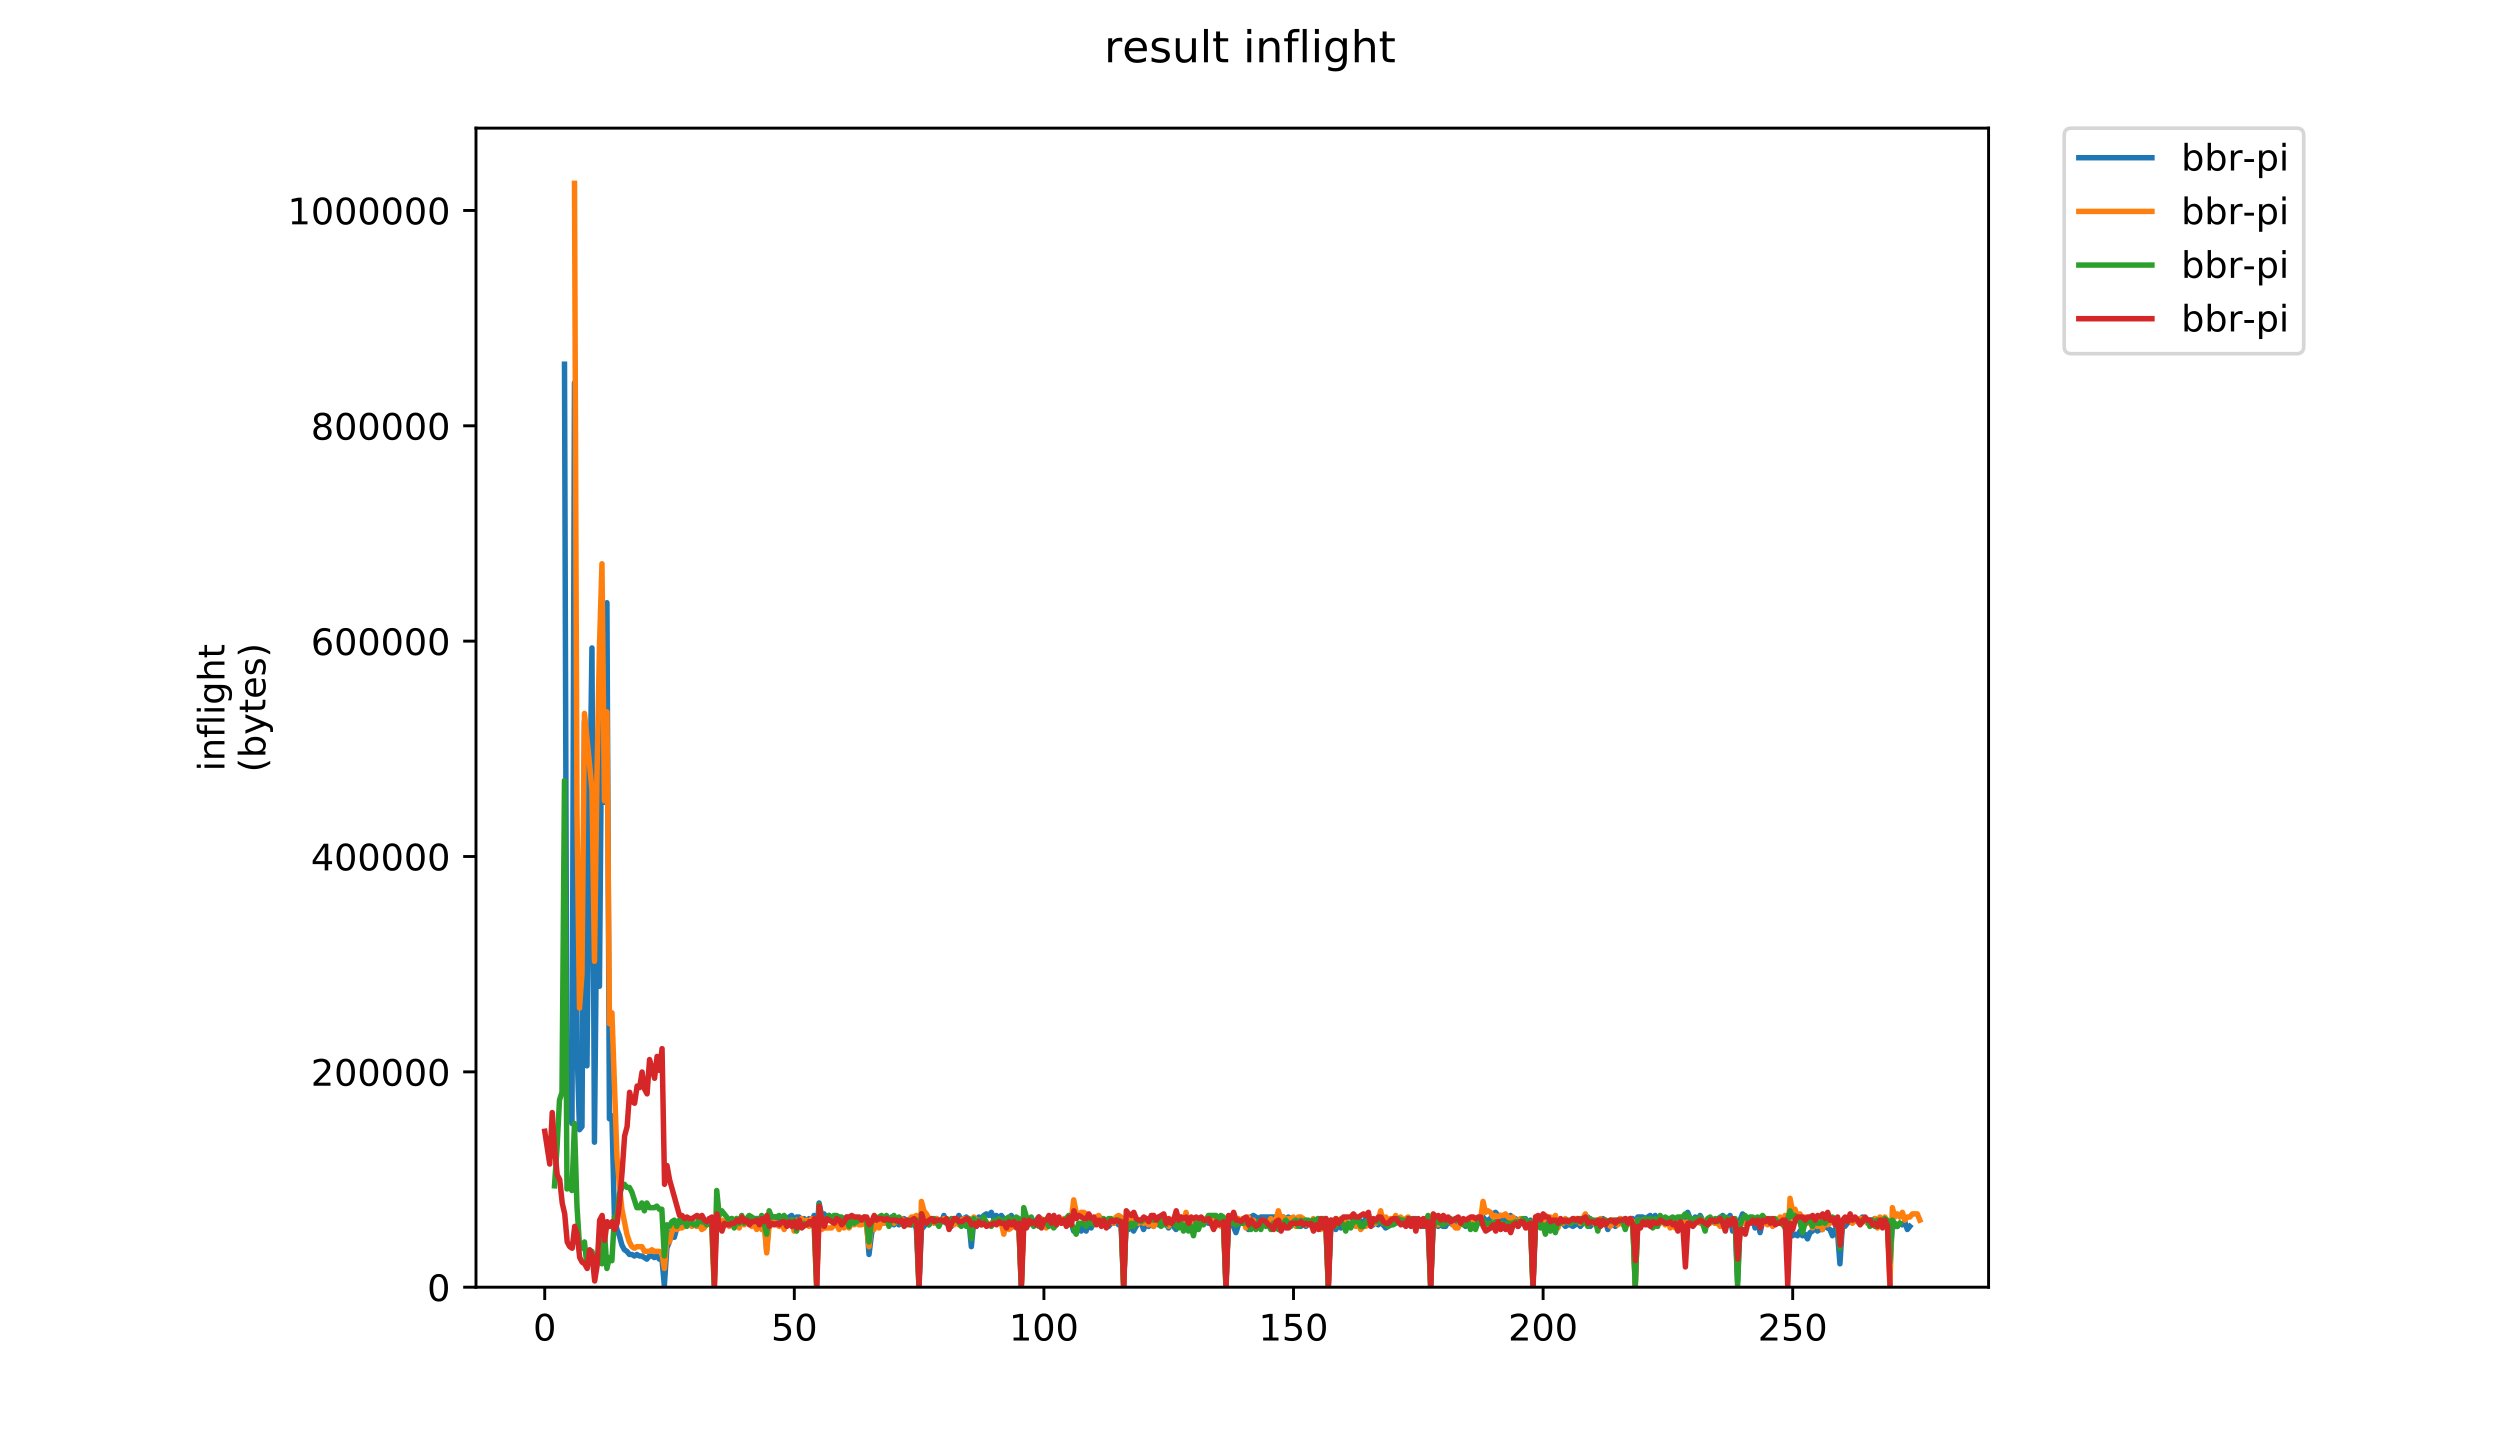 <?xml version="1.0" encoding="utf-8" standalone="no"?>
<!DOCTYPE svg PUBLIC "-//W3C//DTD SVG 1.1//EN"
  "http://www.w3.org/Graphics/SVG/1.1/DTD/svg11.dtd">
<!-- Created with matplotlib (https://matplotlib.org/) -->
<svg height="396pt" version="1.1" viewBox="0 0 684 396" width="684pt" xmlns="http://www.w3.org/2000/svg" xmlns:xlink="http://www.w3.org/1999/xlink">
 <defs>
  <style type="text/css">
*{stroke-linecap:butt;stroke-linejoin:round;}
  </style>
 </defs>
 <g id="figure_1">
  <g id="patch_1">
   <path d="M 0 396 
L 684 396 
L 684 0 
L 0 0 
z
" style="fill:#ffffff;"/>
  </g>
  <g id="axes_1">
   <g id="patch_2">
    <path d="M 130.23 352.174 
L 544.074 352.174 
L 544.074 35.062 
L 130.23 35.062 
z
" style="fill:#ffffff;"/>
   </g>
   <g id="matplotlib.axis_1">
    <g id="xtick_1">
     <g id="line2d_1">
      <defs>
       <path d="M 0 0 
L 0 3.5 
" id="m0dd3783c72" style="stroke:#000000;stroke-width:0.8;"/>
      </defs>
      <g>
       <use style="stroke:#000000;stroke-width:0.8;" x="149.036" xlink:href="#m0dd3783c72" y="352.174"/>
      </g>
     </g>
     <g id="text_1">
      <!-- 0 -->
      <defs>
       <path d="M 31.781 66.406 
Q 24.172 66.406 20.328 58.906 
Q 16.5 51.422 16.5 36.375 
Q 16.5 21.391 20.328 13.891 
Q 24.172 6.391 31.781 6.391 
Q 39.453 6.391 43.281 13.891 
Q 47.125 21.391 47.125 36.375 
Q 47.125 51.422 43.281 58.906 
Q 39.453 66.406 31.781 66.406 
z
M 31.781 74.219 
Q 44.047 74.219 50.516 64.516 
Q 56.984 54.828 56.984 36.375 
Q 56.984 17.969 50.516 8.266 
Q 44.047 -1.422 31.781 -1.422 
Q 19.531 -1.422 13.062 8.266 
Q 6.594 17.969 6.594 36.375 
Q 6.594 54.828 13.062 64.516 
Q 19.531 74.219 31.781 74.219 
z
" id="DejaVuSans-48"/>
      </defs>
      <g transform="translate(145.855 366.773)scale(0.1 -0.1)">
       <use xlink:href="#DejaVuSans-48"/>
      </g>
     </g>
    </g>
    <g id="xtick_2">
     <g id="line2d_2">
      <g>
       <use style="stroke:#000000;stroke-width:0.8;" x="217.325" xlink:href="#m0dd3783c72" y="352.174"/>
      </g>
     </g>
     <g id="text_2">
      <!-- 50 -->
      <defs>
       <path d="M 10.797 72.906 
L 49.516 72.906 
L 49.516 64.594 
L 19.828 64.594 
L 19.828 46.734 
Q 21.969 47.469 24.109 47.828 
Q 26.266 48.188 28.422 48.188 
Q 40.625 48.188 47.75 41.5 
Q 54.891 34.812 54.891 23.391 
Q 54.891 11.625 47.562 5.094 
Q 40.234 -1.422 26.906 -1.422 
Q 22.312 -1.422 17.547 -0.641 
Q 12.797 0.141 7.719 1.703 
L 7.719 11.625 
Q 12.109 9.234 16.797 8.062 
Q 21.484 6.891 26.703 6.891 
Q 35.156 6.891 40.078 11.328 
Q 45.016 15.766 45.016 23.391 
Q 45.016 31 40.078 35.438 
Q 35.156 39.891 26.703 39.891 
Q 22.75 39.891 18.812 39.016 
Q 14.891 38.141 10.797 36.281 
z
" id="DejaVuSans-53"/>
      </defs>
      <g transform="translate(210.963 366.773)scale(0.1 -0.1)">
       <use xlink:href="#DejaVuSans-53"/>
       <use x="63.623" xlink:href="#DejaVuSans-48"/>
      </g>
     </g>
    </g>
    <g id="xtick_3">
     <g id="line2d_3">
      <g>
       <use style="stroke:#000000;stroke-width:0.8;" x="285.615" xlink:href="#m0dd3783c72" y="352.174"/>
      </g>
     </g>
     <g id="text_3">
      <!-- 100 -->
      <defs>
       <path d="M 12.406 8.297 
L 28.516 8.297 
L 28.516 63.922 
L 10.984 60.406 
L 10.984 69.391 
L 28.422 72.906 
L 38.281 72.906 
L 38.281 8.297 
L 54.391 8.297 
L 54.391 0 
L 12.406 0 
z
" id="DejaVuSans-49"/>
      </defs>
      <g transform="translate(276.071 366.773)scale(0.1 -0.1)">
       <use xlink:href="#DejaVuSans-49"/>
       <use x="63.623" xlink:href="#DejaVuSans-48"/>
       <use x="127.246" xlink:href="#DejaVuSans-48"/>
      </g>
     </g>
    </g>
    <g id="xtick_4">
     <g id="line2d_4">
      <g>
       <use style="stroke:#000000;stroke-width:0.8;" x="353.904" xlink:href="#m0dd3783c72" y="352.174"/>
      </g>
     </g>
     <g id="text_4">
      <!-- 150 -->
      <g transform="translate(344.36 366.773)scale(0.1 -0.1)">
       <use xlink:href="#DejaVuSans-49"/>
       <use x="63.623" xlink:href="#DejaVuSans-53"/>
       <use x="127.246" xlink:href="#DejaVuSans-48"/>
      </g>
     </g>
    </g>
    <g id="xtick_5">
     <g id="line2d_5">
      <g>
       <use style="stroke:#000000;stroke-width:0.8;" x="422.194" xlink:href="#m0dd3783c72" y="352.174"/>
      </g>
     </g>
     <g id="text_5">
      <!-- 200 -->
      <defs>
       <path d="M 19.188 8.297 
L 53.609 8.297 
L 53.609 0 
L 7.328 0 
L 7.328 8.297 
Q 12.938 14.109 22.625 23.891 
Q 32.328 33.688 34.812 36.531 
Q 39.547 41.844 41.422 45.531 
Q 43.312 49.219 43.312 52.781 
Q 43.312 58.594 39.234 62.25 
Q 35.156 65.922 28.609 65.922 
Q 23.969 65.922 18.812 64.312 
Q 13.672 62.703 7.812 59.422 
L 7.812 69.391 
Q 13.766 71.781 18.938 73 
Q 24.125 74.219 28.422 74.219 
Q 39.75 74.219 46.484 68.547 
Q 53.219 62.891 53.219 53.422 
Q 53.219 48.922 51.531 44.891 
Q 49.859 40.875 45.406 35.406 
Q 44.188 33.984 37.641 27.219 
Q 31.109 20.453 19.188 8.297 
z
" id="DejaVuSans-50"/>
      </defs>
      <g transform="translate(412.65 366.773)scale(0.1 -0.1)">
       <use xlink:href="#DejaVuSans-50"/>
       <use x="63.623" xlink:href="#DejaVuSans-48"/>
       <use x="127.246" xlink:href="#DejaVuSans-48"/>
      </g>
     </g>
    </g>
    <g id="xtick_6">
     <g id="line2d_6">
      <g>
       <use style="stroke:#000000;stroke-width:0.8;" x="490.483" xlink:href="#m0dd3783c72" y="352.174"/>
      </g>
     </g>
     <g id="text_6">
      <!-- 250 -->
      <g transform="translate(480.939 366.773)scale(0.1 -0.1)">
       <use xlink:href="#DejaVuSans-50"/>
       <use x="63.623" xlink:href="#DejaVuSans-53"/>
       <use x="127.246" xlink:href="#DejaVuSans-48"/>
      </g>
     </g>
    </g>
   </g>
   <g id="matplotlib.axis_2">
    <g id="ytick_1">
     <g id="line2d_7">
      <defs>
       <path d="M 0 0 
L -3.5 0 
" id="m05812f37eb" style="stroke:#000000;stroke-width:0.8;"/>
      </defs>
      <g>
       <use style="stroke:#000000;stroke-width:0.8;" x="130.23" xlink:href="#m05812f37eb" y="352.174"/>
      </g>
     </g>
     <g id="text_7">
      <!-- 0 -->
      <g transform="translate(116.868 355.973)scale(0.1 -0.1)">
       <use xlink:href="#DejaVuSans-48"/>
      </g>
     </g>
    </g>
    <g id="ytick_2">
     <g id="line2d_8">
      <g>
       <use style="stroke:#000000;stroke-width:0.8;" x="130.23" xlink:href="#m05812f37eb" y="293.256"/>
      </g>
     </g>
     <g id="text_8">
      <!-- 200000 -->
      <g transform="translate(85.055 297.055)scale(0.1 -0.1)">
       <use xlink:href="#DejaVuSans-50"/>
       <use x="63.623" xlink:href="#DejaVuSans-48"/>
       <use x="127.246" xlink:href="#DejaVuSans-48"/>
       <use x="190.869" xlink:href="#DejaVuSans-48"/>
       <use x="254.492" xlink:href="#DejaVuSans-48"/>
       <use x="318.115" xlink:href="#DejaVuSans-48"/>
      </g>
     </g>
    </g>
    <g id="ytick_3">
     <g id="line2d_9">
      <g>
       <use style="stroke:#000000;stroke-width:0.8;" x="130.23" xlink:href="#m05812f37eb" y="234.337"/>
      </g>
     </g>
     <g id="text_9">
      <!-- 400000 -->
      <defs>
       <path d="M 37.797 64.312 
L 12.891 25.391 
L 37.797 25.391 
z
M 35.203 72.906 
L 47.609 72.906 
L 47.609 25.391 
L 58.016 25.391 
L 58.016 17.188 
L 47.609 17.188 
L 47.609 0 
L 37.797 0 
L 37.797 17.188 
L 4.891 17.188 
L 4.891 26.703 
z
" id="DejaVuSans-52"/>
      </defs>
      <g transform="translate(85.055 238.137)scale(0.1 -0.1)">
       <use xlink:href="#DejaVuSans-52"/>
       <use x="63.623" xlink:href="#DejaVuSans-48"/>
       <use x="127.246" xlink:href="#DejaVuSans-48"/>
       <use x="190.869" xlink:href="#DejaVuSans-48"/>
       <use x="254.492" xlink:href="#DejaVuSans-48"/>
       <use x="318.115" xlink:href="#DejaVuSans-48"/>
      </g>
     </g>
    </g>
    <g id="ytick_4">
     <g id="line2d_10">
      <g>
       <use style="stroke:#000000;stroke-width:0.8;" x="130.23" xlink:href="#m05812f37eb" y="175.419"/>
      </g>
     </g>
     <g id="text_10">
      <!-- 600000 -->
      <defs>
       <path d="M 33.016 40.375 
Q 26.375 40.375 22.484 35.828 
Q 18.609 31.297 18.609 23.391 
Q 18.609 15.531 22.484 10.953 
Q 26.375 6.391 33.016 6.391 
Q 39.656 6.391 43.531 10.953 
Q 47.406 15.531 47.406 23.391 
Q 47.406 31.297 43.531 35.828 
Q 39.656 40.375 33.016 40.375 
z
M 52.594 71.297 
L 52.594 62.312 
Q 48.875 64.062 45.094 64.984 
Q 41.312 65.922 37.594 65.922 
Q 27.828 65.922 22.672 59.328 
Q 17.531 52.734 16.797 39.406 
Q 19.672 43.656 24.016 45.922 
Q 28.375 48.188 33.594 48.188 
Q 44.578 48.188 50.953 41.516 
Q 57.328 34.859 57.328 23.391 
Q 57.328 12.156 50.688 5.359 
Q 44.047 -1.422 33.016 -1.422 
Q 20.359 -1.422 13.672 8.266 
Q 6.984 17.969 6.984 36.375 
Q 6.984 53.656 15.188 63.938 
Q 23.391 74.219 37.203 74.219 
Q 40.922 74.219 44.703 73.484 
Q 48.484 72.75 52.594 71.297 
z
" id="DejaVuSans-54"/>
      </defs>
      <g transform="translate(85.055 179.218)scale(0.1 -0.1)">
       <use xlink:href="#DejaVuSans-54"/>
       <use x="63.623" xlink:href="#DejaVuSans-48"/>
       <use x="127.246" xlink:href="#DejaVuSans-48"/>
       <use x="190.869" xlink:href="#DejaVuSans-48"/>
       <use x="254.492" xlink:href="#DejaVuSans-48"/>
       <use x="318.115" xlink:href="#DejaVuSans-48"/>
      </g>
     </g>
    </g>
    <g id="ytick_5">
     <g id="line2d_11">
      <g>
       <use style="stroke:#000000;stroke-width:0.8;" x="130.23" xlink:href="#m05812f37eb" y="116.5"/>
      </g>
     </g>
     <g id="text_11">
      <!-- 800000 -->
      <defs>
       <path d="M 31.781 34.625 
Q 24.75 34.625 20.719 30.859 
Q 16.703 27.094 16.703 20.516 
Q 16.703 13.922 20.719 10.156 
Q 24.75 6.391 31.781 6.391 
Q 38.812 6.391 42.859 10.172 
Q 46.922 13.969 46.922 20.516 
Q 46.922 27.094 42.891 30.859 
Q 38.875 34.625 31.781 34.625 
z
M 21.922 38.812 
Q 15.578 40.375 12.031 44.719 
Q 8.5 49.078 8.5 55.328 
Q 8.5 64.062 14.719 69.141 
Q 20.953 74.219 31.781 74.219 
Q 42.672 74.219 48.875 69.141 
Q 55.078 64.062 55.078 55.328 
Q 55.078 49.078 51.531 44.719 
Q 48 40.375 41.703 38.812 
Q 48.828 37.156 52.797 32.312 
Q 56.781 27.484 56.781 20.516 
Q 56.781 9.906 50.312 4.234 
Q 43.844 -1.422 31.781 -1.422 
Q 19.734 -1.422 13.25 4.234 
Q 6.781 9.906 6.781 20.516 
Q 6.781 27.484 10.781 32.312 
Q 14.797 37.156 21.922 38.812 
z
M 18.312 54.391 
Q 18.312 48.734 21.844 45.562 
Q 25.391 42.391 31.781 42.391 
Q 38.141 42.391 41.719 45.562 
Q 45.312 48.734 45.312 54.391 
Q 45.312 60.062 41.719 63.234 
Q 38.141 66.406 31.781 66.406 
Q 25.391 66.406 21.844 63.234 
Q 18.312 60.062 18.312 54.391 
z
" id="DejaVuSans-56"/>
      </defs>
      <g transform="translate(85.055 120.3)scale(0.1 -0.1)">
       <use xlink:href="#DejaVuSans-56"/>
       <use x="63.623" xlink:href="#DejaVuSans-48"/>
       <use x="127.246" xlink:href="#DejaVuSans-48"/>
       <use x="190.869" xlink:href="#DejaVuSans-48"/>
       <use x="254.492" xlink:href="#DejaVuSans-48"/>
       <use x="318.115" xlink:href="#DejaVuSans-48"/>
      </g>
     </g>
    </g>
    <g id="ytick_6">
     <g id="line2d_12">
      <g>
       <use style="stroke:#000000;stroke-width:0.8;" x="130.23" xlink:href="#m05812f37eb" y="57.582"/>
      </g>
     </g>
     <g id="text_12">
      <!-- 1000000 -->
      <g transform="translate(78.693 61.381)scale(0.1 -0.1)">
       <use xlink:href="#DejaVuSans-49"/>
       <use x="63.623" xlink:href="#DejaVuSans-48"/>
       <use x="127.246" xlink:href="#DejaVuSans-48"/>
       <use x="190.869" xlink:href="#DejaVuSans-48"/>
       <use x="254.492" xlink:href="#DejaVuSans-48"/>
       <use x="318.115" xlink:href="#DejaVuSans-48"/>
       <use x="381.738" xlink:href="#DejaVuSans-48"/>
      </g>
     </g>
    </g>
    <g id="text_13">
     <!-- inflight -->
     <defs>
      <path d="M 9.422 54.688 
L 18.406 54.688 
L 18.406 0 
L 9.422 0 
z
M 9.422 75.984 
L 18.406 75.984 
L 18.406 64.594 
L 9.422 64.594 
z
" id="DejaVuSans-105"/>
      <path d="M 54.891 33.016 
L 54.891 0 
L 45.906 0 
L 45.906 32.719 
Q 45.906 40.484 42.875 44.328 
Q 39.844 48.188 33.797 48.188 
Q 26.516 48.188 22.312 43.547 
Q 18.109 38.922 18.109 30.906 
L 18.109 0 
L 9.078 0 
L 9.078 54.688 
L 18.109 54.688 
L 18.109 46.188 
Q 21.344 51.125 25.703 53.562 
Q 30.078 56 35.797 56 
Q 45.219 56 50.047 50.172 
Q 54.891 44.344 54.891 33.016 
z
" id="DejaVuSans-110"/>
      <path d="M 37.109 75.984 
L 37.109 68.5 
L 28.516 68.5 
Q 23.688 68.5 21.797 66.547 
Q 19.922 64.594 19.922 59.516 
L 19.922 54.688 
L 34.719 54.688 
L 34.719 47.703 
L 19.922 47.703 
L 19.922 0 
L 10.891 0 
L 10.891 47.703 
L 2.297 47.703 
L 2.297 54.688 
L 10.891 54.688 
L 10.891 58.5 
Q 10.891 67.625 15.141 71.797 
Q 19.391 75.984 28.609 75.984 
z
" id="DejaVuSans-102"/>
      <path d="M 9.422 75.984 
L 18.406 75.984 
L 18.406 0 
L 9.422 0 
z
" id="DejaVuSans-108"/>
      <path d="M 45.406 27.984 
Q 45.406 37.75 41.375 43.109 
Q 37.359 48.484 30.078 48.484 
Q 22.859 48.484 18.828 43.109 
Q 14.797 37.75 14.797 27.984 
Q 14.797 18.266 18.828 12.891 
Q 22.859 7.516 30.078 7.516 
Q 37.359 7.516 41.375 12.891 
Q 45.406 18.266 45.406 27.984 
z
M 54.391 6.781 
Q 54.391 -7.172 48.188 -13.984 
Q 42 -20.797 29.203 -20.797 
Q 24.469 -20.797 20.266 -20.094 
Q 16.062 -19.391 12.109 -17.922 
L 12.109 -9.188 
Q 16.062 -11.328 19.922 -12.344 
Q 23.781 -13.375 27.781 -13.375 
Q 36.625 -13.375 41.016 -8.766 
Q 45.406 -4.156 45.406 5.172 
L 45.406 9.625 
Q 42.625 4.781 38.281 2.391 
Q 33.938 0 27.875 0 
Q 17.828 0 11.672 7.656 
Q 5.516 15.328 5.516 27.984 
Q 5.516 40.672 11.672 48.328 
Q 17.828 56 27.875 56 
Q 33.938 56 38.281 53.609 
Q 42.625 51.219 45.406 46.391 
L 45.406 54.688 
L 54.391 54.688 
z
" id="DejaVuSans-103"/>
      <path d="M 54.891 33.016 
L 54.891 0 
L 45.906 0 
L 45.906 32.719 
Q 45.906 40.484 42.875 44.328 
Q 39.844 48.188 33.797 48.188 
Q 26.516 48.188 22.312 43.547 
Q 18.109 38.922 18.109 30.906 
L 18.109 0 
L 9.078 0 
L 9.078 75.984 
L 18.109 75.984 
L 18.109 46.188 
Q 21.344 51.125 25.703 53.562 
Q 30.078 56 35.797 56 
Q 45.219 56 50.047 50.172 
Q 54.891 44.344 54.891 33.016 
z
" id="DejaVuSans-104"/>
      <path d="M 18.312 70.219 
L 18.312 54.688 
L 36.812 54.688 
L 36.812 47.703 
L 18.312 47.703 
L 18.312 18.016 
Q 18.312 11.328 20.141 9.422 
Q 21.969 7.516 27.594 7.516 
L 36.812 7.516 
L 36.812 0 
L 27.594 0 
Q 17.188 0 13.234 3.875 
Q 9.281 7.766 9.281 18.016 
L 9.281 47.703 
L 2.688 47.703 
L 2.688 54.688 
L 9.281 54.688 
L 9.281 70.219 
z
" id="DejaVuSans-116"/>
     </defs>
     <g transform="translate(61.415 211.018)rotate(-90)scale(0.1 -0.1)">
      <use xlink:href="#DejaVuSans-105"/>
      <use x="27.783" xlink:href="#DejaVuSans-110"/>
      <use x="91.162" xlink:href="#DejaVuSans-102"/>
      <use x="126.367" xlink:href="#DejaVuSans-108"/>
      <use x="154.15" xlink:href="#DejaVuSans-105"/>
      <use x="181.934" xlink:href="#DejaVuSans-103"/>
      <use x="245.41" xlink:href="#DejaVuSans-104"/>
      <use x="308.789" xlink:href="#DejaVuSans-116"/>
     </g>
     <!-- (bytes) -->
     <defs>
      <path d="M 31 75.875 
Q 24.469 64.656 21.281 53.656 
Q 18.109 42.672 18.109 31.391 
Q 18.109 20.125 21.312 9.062 
Q 24.516 -2 31 -13.188 
L 23.188 -13.188 
Q 15.875 -1.703 12.234 9.375 
Q 8.594 20.453 8.594 31.391 
Q 8.594 42.281 12.203 53.312 
Q 15.828 64.359 23.188 75.875 
z
" id="DejaVuSans-40"/>
      <path d="M 48.688 27.297 
Q 48.688 37.203 44.609 42.844 
Q 40.531 48.484 33.406 48.484 
Q 26.266 48.484 22.188 42.844 
Q 18.109 37.203 18.109 27.297 
Q 18.109 17.391 22.188 11.75 
Q 26.266 6.109 33.406 6.109 
Q 40.531 6.109 44.609 11.75 
Q 48.688 17.391 48.688 27.297 
z
M 18.109 46.391 
Q 20.953 51.266 25.266 53.625 
Q 29.594 56 35.594 56 
Q 45.562 56 51.781 48.094 
Q 58.016 40.188 58.016 27.297 
Q 58.016 14.406 51.781 6.484 
Q 45.562 -1.422 35.594 -1.422 
Q 29.594 -1.422 25.266 0.953 
Q 20.953 3.328 18.109 8.203 
L 18.109 0 
L 9.078 0 
L 9.078 75.984 
L 18.109 75.984 
z
" id="DejaVuSans-98"/>
      <path d="M 32.172 -5.078 
Q 28.375 -14.844 24.75 -17.812 
Q 21.141 -20.797 15.094 -20.797 
L 7.906 -20.797 
L 7.906 -13.281 
L 13.188 -13.281 
Q 16.891 -13.281 18.938 -11.516 
Q 21 -9.766 23.484 -3.219 
L 25.094 0.875 
L 2.984 54.688 
L 12.5 54.688 
L 29.594 11.922 
L 46.688 54.688 
L 56.203 54.688 
z
" id="DejaVuSans-121"/>
      <path d="M 56.203 29.594 
L 56.203 25.203 
L 14.891 25.203 
Q 15.484 15.922 20.484 11.062 
Q 25.484 6.203 34.422 6.203 
Q 39.594 6.203 44.453 7.469 
Q 49.312 8.734 54.109 11.281 
L 54.109 2.781 
Q 49.266 0.734 44.188 -0.344 
Q 39.109 -1.422 33.891 -1.422 
Q 20.797 -1.422 13.156 6.188 
Q 5.516 13.812 5.516 26.812 
Q 5.516 40.234 12.766 48.109 
Q 20.016 56 32.328 56 
Q 43.359 56 49.781 48.891 
Q 56.203 41.797 56.203 29.594 
z
M 47.219 32.234 
Q 47.125 39.594 43.094 43.984 
Q 39.062 48.391 32.422 48.391 
Q 24.906 48.391 20.391 44.141 
Q 15.875 39.891 15.188 32.172 
z
" id="DejaVuSans-101"/>
      <path d="M 44.281 53.078 
L 44.281 44.578 
Q 40.484 46.531 36.375 47.5 
Q 32.281 48.484 27.875 48.484 
Q 21.188 48.484 17.844 46.438 
Q 14.5 44.391 14.5 40.281 
Q 14.5 37.156 16.891 35.375 
Q 19.281 33.594 26.516 31.984 
L 29.594 31.297 
Q 39.156 29.25 43.188 25.516 
Q 47.219 21.781 47.219 15.094 
Q 47.219 7.469 41.188 3.016 
Q 35.156 -1.422 24.609 -1.422 
Q 20.219 -1.422 15.453 -0.562 
Q 10.688 0.297 5.422 2 
L 5.422 11.281 
Q 10.406 8.688 15.234 7.391 
Q 20.062 6.109 24.812 6.109 
Q 31.156 6.109 34.562 8.281 
Q 37.984 10.453 37.984 14.406 
Q 37.984 18.062 35.516 20.016 
Q 33.062 21.969 24.703 23.781 
L 21.578 24.516 
Q 13.234 26.266 9.516 29.906 
Q 5.812 33.547 5.812 39.891 
Q 5.812 47.609 11.281 51.797 
Q 16.75 56 26.812 56 
Q 31.781 56 36.172 55.266 
Q 40.578 54.547 44.281 53.078 
z
" id="DejaVuSans-115"/>
      <path d="M 8.016 75.875 
L 15.828 75.875 
Q 23.141 64.359 26.781 53.312 
Q 30.422 42.281 30.422 31.391 
Q 30.422 20.453 26.781 9.375 
Q 23.141 -1.703 15.828 -13.188 
L 8.016 -13.188 
Q 14.5 -2 17.703 9.062 
Q 20.906 20.125 20.906 31.391 
Q 20.906 42.672 17.703 53.656 
Q 14.5 64.656 8.016 75.875 
z
" id="DejaVuSans-41"/>
     </defs>
     <g transform="translate(72.613 211.295)rotate(-90)scale(0.1 -0.1)">
      <use xlink:href="#DejaVuSans-40"/>
      <use x="39.014" xlink:href="#DejaVuSans-98"/>
      <use x="102.49" xlink:href="#DejaVuSans-121"/>
      <use x="161.67" xlink:href="#DejaVuSans-116"/>
      <use x="200.879" xlink:href="#DejaVuSans-101"/>
      <use x="262.402" xlink:href="#DejaVuSans-115"/>
      <use x="314.502" xlink:href="#DejaVuSans-41"/>
     </g>
    </g>
   </g>
   <g id="line2d_13">
    <path clip-path="url(#p0d3edd8fc0)" d="M 154.446 99.645 
L 155.129 304.398 
L 155.811 305.678 
L 156.494 307.384 
L 157.177 104.764 
L 157.86 286.056 
L 158.543 309.091 
L 159.226 308.238 
L 159.909 197.329 
L 160.592 291.601 
L 161.275 227.189 
L 161.958 177.281 
L 162.64 312.503 
L 163.323 242.546 
L 164.006 269.846 
L 164.689 187.945 
L 165.372 219.511 
L 166.055 164.91 
L 166.738 306.105 
L 167.421 305.252 
L 168.104 332.979 
L 168.786 336.391 
L 169.469 338.097 
L 170.152 340.657 
L 170.835 341.937 
L 171.518 342.363 
L 172.201 343.216 
L 172.884 343.216 
L 173.567 343.643 
L 174.25 343.216 
L 174.932 343.643 
L 175.615 343.643 
L 176.981 344.496 
L 177.664 343.643 
L 178.347 343.643 
L 179.03 344.069 
L 179.713 343.643 
L 180.396 344.496 
L 181.079 344.069 
L 181.761 351.748 
L 182.444 341.51 
L 183.127 339.804 
L 183.81 336.818 
L 184.493 338.524 
L 185.176 335.965 
L 185.859 335.111 
L 186.542 335.111 
L 187.225 333.405 
L 187.907 333.405 
L 189.956 334.685 
L 190.639 335.538 
L 191.322 333.405 
L 192.005 334.258 
L 193.371 335.111 
L 194.054 333.405 
L 194.736 333.405 
L 195.419 344.496 
L 196.102 333.832 
L 196.785 334.258 
L 197.468 335.538 
L 198.151 334.685 
L 198.834 334.258 
L 199.517 334.258 
L 200.2 333.405 
L 200.882 335.538 
L 201.565 333.405 
L 202.248 335.111 
L 202.931 333.832 
L 203.614 334.685 
L 204.297 333.405 
L 204.98 334.685 
L 205.663 333.832 
L 206.346 334.685 
L 207.029 333.405 
L 207.711 333.405 
L 208.394 334.258 
L 209.077 333.405 
L 209.76 341.937 
L 210.443 332.552 
L 211.126 332.979 
L 212.492 332.979 
L 213.857 333.832 
L 215.223 333.832 
L 215.906 332.979 
L 216.589 332.552 
L 217.272 333.832 
L 217.955 332.979 
L 218.638 332.979 
L 219.321 333.832 
L 220.004 333.405 
L 220.686 334.258 
L 221.369 333.405 
L 222.052 334.258 
L 222.735 332.552 
L 223.418 338.524 
L 224.101 329.139 
L 224.784 332.552 
L 225.467 332.125 
L 226.15 333.405 
L 226.832 332.552 
L 227.515 333.405 
L 228.198 333.405 
L 228.881 333.832 
L 229.564 333.832 
L 230.247 334.258 
L 230.93 333.832 
L 231.613 332.979 
L 232.296 333.832 
L 232.979 334.258 
L 233.661 333.832 
L 234.344 333.832 
L 235.027 333.405 
L 235.71 334.258 
L 236.393 333.405 
L 237.076 333.832 
L 237.759 343.216 
L 238.442 337.671 
L 239.125 334.685 
L 239.807 333.832 
L 240.49 333.405 
L 241.173 333.832 
L 241.856 334.685 
L 242.539 333.832 
L 243.222 333.832 
L 243.905 332.979 
L 244.588 335.111 
L 245.271 334.258 
L 245.954 335.111 
L 247.319 333.405 
L 248.002 333.832 
L 248.685 333.832 
L 249.368 335.111 
L 250.051 333.832 
L 250.734 336.391 
L 251.417 351.748 
L 252.1 336.391 
L 253.465 334.685 
L 254.148 335.111 
L 254.831 334.258 
L 255.514 334.258 
L 256.197 333.405 
L 257.563 334.258 
L 258.246 332.552 
L 258.929 334.685 
L 259.611 333.832 
L 260.294 335.538 
L 260.977 333.405 
L 261.66 334.258 
L 262.343 332.552 
L 263.026 333.832 
L 264.392 332.979 
L 265.075 333.832 
L 265.757 341.083 
L 266.44 333.832 
L 267.123 334.685 
L 267.806 332.979 
L 268.489 333.405 
L 269.172 332.552 
L 269.855 332.125 
L 270.538 332.552 
L 271.221 331.699 
L 271.904 333.405 
L 272.586 332.552 
L 273.269 333.405 
L 273.952 332.552 
L 274.635 333.405 
L 275.318 333.832 
L 276.001 333.832 
L 276.684 332.552 
L 277.367 334.685 
L 278.05 333.832 
L 278.732 334.685 
L 279.415 351.748 
L 280.098 332.125 
L 280.781 333.832 
L 281.464 333.405 
L 282.147 334.258 
L 282.83 334.258 
L 283.513 333.832 
L 284.196 332.979 
L 286.244 335.538 
L 286.927 334.685 
L 287.61 333.405 
L 288.293 332.979 
L 288.976 333.832 
L 292.39 333.832 
L 293.073 334.685 
L 293.756 336.818 
L 294.439 337.244 
L 295.122 335.111 
L 295.805 336.818 
L 296.488 335.965 
L 297.171 336.818 
L 297.854 334.258 
L 298.536 335.965 
L 299.219 334.258 
L 299.902 334.685 
L 300.585 334.685 
L 301.268 334.258 
L 302.634 334.258 
L 303.317 335.538 
L 304 334.685 
L 304.682 334.685 
L 305.365 334.258 
L 306.048 335.111 
L 306.731 334.685 
L 307.414 351.748 
L 308.097 334.685 
L 308.78 336.391 
L 309.463 334.685 
L 310.146 336.818 
L 310.828 335.538 
L 311.511 334.685 
L 312.194 334.258 
L 312.877 336.391 
L 313.56 334.685 
L 314.243 335.538 
L 314.926 334.685 
L 315.609 335.538 
L 316.292 334.258 
L 316.975 335.111 
L 318.34 335.111 
L 319.023 334.685 
L 319.706 335.965 
L 320.389 334.258 
L 321.072 335.538 
L 321.755 336.391 
L 322.438 334.685 
L 323.121 335.538 
L 323.803 335.111 
L 324.486 335.538 
L 325.169 333.832 
L 325.852 334.258 
L 326.535 333.832 
L 327.218 333.832 
L 327.901 335.111 
L 328.584 333.405 
L 329.267 334.258 
L 329.95 334.258 
L 330.632 334.685 
L 331.998 333.832 
L 333.364 333.832 
L 334.047 334.258 
L 334.73 333.832 
L 335.413 351.748 
L 336.096 333.832 
L 337.461 335.538 
L 338.144 337.244 
L 338.827 335.111 
L 340.193 333.405 
L 340.876 333.405 
L 341.559 336.391 
L 342.242 332.979 
L 342.925 332.552 
L 344.29 333.405 
L 344.973 332.979 
L 349.753 332.979 
L 350.436 333.405 
L 351.119 332.979 
L 351.802 334.685 
L 352.485 332.979 
L 354.534 334.258 
L 355.217 333.832 
L 355.9 335.538 
L 356.582 334.258 
L 357.265 335.538 
L 357.948 334.258 
L 358.631 334.685 
L 360.68 333.405 
L 362.046 334.258 
L 362.728 333.405 
L 363.411 351.748 
L 364.094 335.538 
L 364.777 333.832 
L 365.46 336.391 
L 366.143 333.832 
L 366.826 335.965 
L 367.509 334.258 
L 368.192 335.538 
L 368.875 335.111 
L 369.557 335.111 
L 370.24 333.832 
L 370.923 334.258 
L 371.606 333.405 
L 372.289 334.258 
L 372.972 334.685 
L 373.655 333.405 
L 374.338 335.111 
L 375.021 334.258 
L 375.703 335.111 
L 376.386 334.258 
L 377.069 335.111 
L 377.752 334.258 
L 379.118 335.965 
L 381.167 334.685 
L 381.85 334.685 
L 382.532 334.258 
L 383.215 334.258 
L 384.581 335.111 
L 385.264 334.258 
L 386.63 334.258 
L 387.313 333.405 
L 387.996 334.685 
L 388.678 333.832 
L 389.361 335.538 
L 390.044 334.258 
L 390.727 335.538 
L 391.41 351.748 
L 392.093 335.111 
L 392.776 334.685 
L 393.459 335.538 
L 394.142 335.111 
L 394.825 335.538 
L 395.507 335.538 
L 396.19 334.258 
L 397.556 335.111 
L 398.239 334.685 
L 398.922 333.832 
L 399.605 334.258 
L 400.288 334.258 
L 400.971 335.538 
L 401.653 334.685 
L 402.336 335.538 
L 403.019 333.405 
L 403.702 333.405 
L 404.385 333.832 
L 405.068 334.685 
L 405.751 332.979 
L 406.434 333.832 
L 407.117 333.832 
L 407.8 333.405 
L 408.482 332.125 
L 409.165 331.699 
L 409.848 332.552 
L 410.531 332.552 
L 411.214 334.258 
L 411.897 332.979 
L 412.58 334.685 
L 413.263 332.552 
L 413.946 334.685 
L 414.628 333.405 
L 415.311 335.538 
L 415.994 334.685 
L 416.677 334.258 
L 417.36 333.405 
L 418.043 335.111 
L 418.726 333.832 
L 419.409 351.748 
L 420.092 333.832 
L 420.775 333.405 
L 421.457 335.538 
L 422.14 334.258 
L 422.823 335.965 
L 423.506 333.405 
L 424.189 335.111 
L 424.872 333.832 
L 425.555 335.111 
L 426.238 335.111 
L 426.921 334.685 
L 427.603 334.685 
L 428.286 335.538 
L 428.969 335.111 
L 429.652 335.111 
L 430.335 335.538 
L 431.701 334.685 
L 432.384 335.538 
L 433.067 334.685 
L 433.75 332.979 
L 434.432 332.979 
L 435.115 335.538 
L 435.798 333.832 
L 436.481 335.111 
L 437.164 333.832 
L 437.847 334.685 
L 438.53 333.405 
L 439.213 333.832 
L 439.896 336.391 
L 440.578 334.258 
L 441.261 334.258 
L 441.944 335.538 
L 442.627 334.258 
L 443.31 333.405 
L 443.993 333.832 
L 444.676 333.405 
L 445.359 333.832 
L 446.042 333.405 
L 446.724 333.405 
L 447.407 351.748 
L 448.09 332.979 
L 449.456 332.979 
L 450.139 333.405 
L 451.505 332.552 
L 452.188 334.258 
L 452.871 332.552 
L 453.553 334.258 
L 454.236 333.832 
L 454.919 334.258 
L 455.602 333.405 
L 456.285 334.685 
L 456.968 333.405 
L 457.651 333.405 
L 458.334 333.832 
L 459.017 334.685 
L 459.699 333.405 
L 460.382 334.258 
L 461.065 334.258 
L 461.748 331.699 
L 462.431 333.405 
L 463.114 334.258 
L 463.797 332.979 
L 464.48 333.832 
L 465.163 332.552 
L 465.846 333.832 
L 466.528 335.965 
L 467.211 334.258 
L 467.894 333.832 
L 468.577 333.832 
L 469.26 334.685 
L 469.943 333.405 
L 470.626 333.832 
L 471.309 332.552 
L 471.992 335.538 
L 472.674 333.405 
L 473.357 332.552 
L 474.04 336.818 
L 474.723 333.832 
L 475.406 350.468 
L 476.089 333.832 
L 476.772 332.125 
L 477.455 334.685 
L 478.138 333.832 
L 478.821 334.258 
L 479.503 333.405 
L 480.186 335.965 
L 480.869 333.405 
L 481.552 337.244 
L 482.235 334.258 
L 482.918 334.685 
L 483.601 333.832 
L 484.284 334.258 
L 484.967 333.832 
L 485.649 334.258 
L 486.332 333.832 
L 487.015 333.832 
L 487.698 334.258 
L 488.381 335.111 
L 489.064 334.685 
L 489.747 337.244 
L 490.43 338.097 
L 491.113 337.671 
L 491.796 338.097 
L 492.478 336.818 
L 493.161 338.097 
L 493.844 337.671 
L 494.527 338.951 
L 495.21 337.244 
L 495.893 336.818 
L 496.576 335.965 
L 497.259 336.818 
L 497.942 336.391 
L 498.624 336.391 
L 499.307 335.111 
L 499.99 335.965 
L 500.673 336.391 
L 501.356 338.097 
L 502.039 336.391 
L 502.722 336.818 
L 503.405 345.776 
L 504.088 335.111 
L 504.771 335.538 
L 506.136 333.832 
L 506.819 333.832 
L 507.502 333.405 
L 508.185 334.258 
L 508.868 333.832 
L 509.551 332.979 
L 510.234 333.832 
L 510.917 334.258 
L 511.599 333.832 
L 512.282 333.832 
L 512.965 333.405 
L 513.648 334.258 
L 514.331 335.538 
L 515.014 335.111 
L 515.697 333.832 
L 516.38 334.258 
L 517.063 347.482 
L 517.746 334.685 
L 518.428 335.538 
L 519.111 335.538 
L 519.794 334.685 
L 520.477 335.111 
L 521.16 334.258 
L 521.843 336.391 
L 522.526 335.538 
L 522.526 335.538 
" style="fill:none;stroke:#1f77b4;stroke-linecap:square;stroke-width:1.5;"/>
   </g>
   <g id="line2d_14">
    <path clip-path="url(#p0d3edd8fc0)" d="M 157.183 50.163 
L 157.866 222.497 
L 158.548 275.818 
L 159.231 266.434 
L 159.914 195.197 
L 161.28 208.847 
L 161.963 216.099 
L 162.646 263.021 
L 163.329 212.259 
L 164.012 176.854 
L 164.695 154.246 
L 165.377 219.085 
L 166.06 194.77 
L 166.743 280.084 
L 167.426 277.098 
L 168.792 316.342 
L 169.475 324.447 
L 170.158 330.846 
L 171.523 337.671 
L 172.206 339.804 
L 172.889 341.083 
L 173.572 341.51 
L 174.255 341.083 
L 175.621 341.083 
L 176.304 342.363 
L 177.67 342.363 
L 178.352 341.937 
L 179.035 342.363 
L 180.401 342.363 
L 181.084 342.79 
L 181.767 347.055 
L 182.45 338.951 
L 183.133 339.804 
L 183.816 337.244 
L 184.498 335.538 
L 185.181 336.391 
L 185.864 335.965 
L 186.547 335.965 
L 188.596 334.685 
L 189.279 335.538 
L 189.962 334.685 
L 190.645 335.538 
L 191.327 335.111 
L 192.01 336.391 
L 192.693 335.965 
L 193.376 334.258 
L 194.059 334.685 
L 194.742 335.538 
L 195.425 351.748 
L 196.108 330.846 
L 196.791 335.538 
L 197.473 333.832 
L 198.156 334.258 
L 198.839 333.832 
L 199.522 335.538 
L 200.205 333.405 
L 200.888 335.111 
L 201.571 333.405 
L 202.254 335.965 
L 202.937 333.832 
L 203.62 335.111 
L 204.302 334.258 
L 204.985 334.685 
L 205.668 335.538 
L 206.351 335.111 
L 207.034 336.391 
L 207.717 335.111 
L 208.4 336.391 
L 209.083 334.685 
L 209.766 342.79 
L 210.448 335.111 
L 211.131 335.111 
L 211.814 334.258 
L 212.497 335.111 
L 213.18 335.538 
L 213.863 334.685 
L 214.546 336.391 
L 215.229 333.832 
L 215.912 334.685 
L 216.595 333.832 
L 217.277 336.818 
L 217.96 333.832 
L 218.643 334.258 
L 219.326 333.405 
L 220.009 335.538 
L 220.692 333.832 
L 221.375 335.538 
L 222.058 333.405 
L 222.741 334.258 
L 223.423 351.748 
L 224.106 332.979 
L 224.789 336.391 
L 225.472 335.965 
L 227.521 335.965 
L 228.204 335.111 
L 228.887 335.111 
L 229.57 336.391 
L 230.252 335.111 
L 230.935 335.965 
L 231.618 335.111 
L 232.301 335.965 
L 232.984 334.685 
L 233.667 335.111 
L 234.35 334.685 
L 235.033 335.111 
L 235.716 335.111 
L 236.398 334.258 
L 237.081 335.538 
L 237.764 341.083 
L 238.447 334.685 
L 239.13 336.391 
L 239.813 335.111 
L 240.496 335.965 
L 241.179 334.258 
L 241.862 334.685 
L 242.545 333.832 
L 243.91 333.832 
L 244.593 334.685 
L 245.276 334.258 
L 245.959 333.405 
L 246.642 333.405 
L 247.325 334.685 
L 248.008 333.832 
L 248.691 333.832 
L 249.373 332.979 
L 250.056 332.979 
L 250.739 332.552 
L 251.422 351.748 
L 252.105 328.713 
L 252.788 331.272 
L 253.471 332.125 
L 254.154 333.405 
L 254.837 334.258 
L 255.52 334.685 
L 256.202 333.405 
L 256.885 333.832 
L 257.568 333.832 
L 258.251 333.405 
L 258.934 333.405 
L 259.617 334.258 
L 260.3 334.258 
L 260.983 335.111 
L 261.666 333.405 
L 262.348 335.111 
L 263.031 333.832 
L 263.714 333.405 
L 265.08 333.405 
L 265.763 337.244 
L 266.446 332.979 
L 267.129 333.832 
L 267.812 333.832 
L 269.177 334.685 
L 269.86 334.258 
L 270.543 335.111 
L 271.226 334.685 
L 273.958 334.685 
L 274.641 337.671 
L 275.323 334.258 
L 276.006 336.391 
L 276.689 335.965 
L 278.055 334.258 
L 278.738 335.111 
L 279.421 351.748 
L 280.104 333.832 
L 280.787 334.685 
L 282.152 333.832 
L 282.835 334.258 
L 284.201 334.258 
L 284.884 333.405 
L 285.567 333.832 
L 286.25 335.965 
L 286.933 333.832 
L 287.616 334.258 
L 288.298 333.405 
L 288.981 333.832 
L 289.664 333.405 
L 290.347 334.685 
L 291.03 333.405 
L 291.713 333.405 
L 292.396 334.258 
L 293.079 333.832 
L 293.762 328.286 
L 294.444 331.699 
L 295.127 332.125 
L 295.81 331.699 
L 296.493 331.699 
L 297.176 332.125 
L 298.542 333.832 
L 300.591 332.552 
L 301.956 334.258 
L 302.639 333.832 
L 303.322 334.258 
L 304.005 333.832 
L 304.688 334.685 
L 305.371 332.979 
L 306.054 332.552 
L 306.737 332.979 
L 307.419 352.174 
L 308.102 332.979 
L 308.785 333.832 
L 309.468 333.405 
L 310.151 333.405 
L 310.834 333.832 
L 311.517 334.685 
L 312.2 334.258 
L 312.883 334.685 
L 313.566 334.258 
L 314.248 335.111 
L 314.931 333.405 
L 315.614 335.538 
L 316.297 334.685 
L 316.98 334.258 
L 317.663 334.685 
L 318.346 334.258 
L 319.029 334.258 
L 319.712 335.538 
L 320.394 333.832 
L 321.077 333.405 
L 321.76 333.405 
L 322.443 332.979 
L 323.126 332.979 
L 323.809 335.111 
L 324.492 331.699 
L 325.175 335.538 
L 325.858 333.832 
L 326.541 335.538 
L 327.223 333.832 
L 327.906 333.832 
L 328.589 334.258 
L 329.955 333.405 
L 331.321 334.258 
L 332.004 333.405 
L 332.687 335.538 
L 333.369 333.832 
L 334.052 335.538 
L 334.735 334.685 
L 335.418 351.748 
L 336.101 332.979 
L 336.784 334.258 
L 338.15 334.258 
L 338.833 333.405 
L 339.516 333.832 
L 340.198 333.405 
L 340.881 335.965 
L 341.564 332.979 
L 342.247 335.111 
L 342.93 333.832 
L 343.613 335.111 
L 344.296 334.258 
L 344.979 335.538 
L 345.662 333.832 
L 347.027 334.685 
L 347.71 333.405 
L 348.393 334.685 
L 349.076 333.832 
L 349.759 331.272 
L 350.442 333.405 
L 351.125 332.979 
L 351.808 333.832 
L 352.491 333.405 
L 353.173 333.405 
L 353.856 332.979 
L 354.539 335.538 
L 355.222 332.979 
L 355.905 332.979 
L 356.588 333.405 
L 357.271 335.111 
L 357.954 334.685 
L 358.637 335.111 
L 359.319 333.405 
L 360.002 335.111 
L 360.685 334.258 
L 361.368 336.391 
L 362.051 333.405 
L 362.734 335.111 
L 363.417 351.748 
L 364.1 333.832 
L 364.783 334.258 
L 365.466 333.405 
L 366.148 334.258 
L 366.831 333.405 
L 368.88 334.685 
L 369.563 334.685 
L 370.929 335.538 
L 371.612 334.685 
L 372.294 336.391 
L 372.977 335.538 
L 373.66 335.538 
L 374.343 335.111 
L 375.026 335.111 
L 375.709 334.685 
L 376.392 334.685 
L 377.075 333.832 
L 377.758 331.272 
L 378.441 334.685 
L 379.123 332.979 
L 379.806 333.832 
L 380.489 333.405 
L 381.172 334.258 
L 381.855 332.552 
L 382.538 334.258 
L 383.221 332.979 
L 383.904 333.832 
L 385.269 332.979 
L 385.952 333.832 
L 386.635 334.258 
L 387.318 333.832 
L 389.367 333.832 
L 390.05 333.405 
L 390.733 334.258 
L 391.416 351.748 
L 392.098 332.552 
L 392.781 333.405 
L 393.464 335.111 
L 394.147 332.979 
L 394.83 333.832 
L 395.513 332.979 
L 396.196 334.258 
L 396.879 333.832 
L 397.562 335.111 
L 398.244 335.965 
L 398.927 335.965 
L 399.61 333.832 
L 400.293 334.258 
L 400.976 333.832 
L 401.659 334.258 
L 402.342 333.832 
L 403.025 334.258 
L 403.708 333.832 
L 404.391 334.258 
L 405.073 333.832 
L 405.756 328.713 
L 406.439 331.699 
L 407.122 331.272 
L 407.805 331.699 
L 408.488 332.979 
L 409.171 332.552 
L 409.854 332.979 
L 410.537 332.552 
L 411.219 332.552 
L 411.902 332.125 
L 412.585 332.979 
L 413.268 333.405 
L 413.951 332.979 
L 415.317 334.685 
L 416 333.405 
L 416.683 334.258 
L 417.365 333.832 
L 418.048 335.965 
L 418.731 334.685 
L 419.414 351.748 
L 420.097 332.979 
L 420.78 333.832 
L 421.463 333.832 
L 422.146 334.258 
L 422.829 332.552 
L 423.512 333.405 
L 424.194 332.979 
L 424.877 333.832 
L 425.56 332.552 
L 426.243 335.965 
L 426.926 333.832 
L 427.609 334.685 
L 428.292 333.405 
L 428.975 334.258 
L 429.658 334.685 
L 430.34 333.832 
L 431.023 333.405 
L 431.706 333.405 
L 432.389 334.685 
L 433.755 332.125 
L 434.438 334.685 
L 435.121 333.832 
L 435.804 333.832 
L 436.487 335.111 
L 437.169 335.538 
L 437.852 333.405 
L 438.535 335.111 
L 439.218 333.832 
L 439.901 334.258 
L 440.584 335.538 
L 441.95 333.832 
L 442.633 335.111 
L 443.315 333.405 
L 443.998 335.111 
L 444.681 334.258 
L 445.364 335.111 
L 446.047 333.405 
L 446.73 334.258 
L 447.413 351.748 
L 448.096 333.832 
L 448.779 335.538 
L 449.462 333.832 
L 450.144 333.832 
L 450.827 334.685 
L 452.193 333.832 
L 452.876 335.538 
L 453.559 333.832 
L 454.242 334.685 
L 454.925 333.832 
L 455.608 335.111 
L 456.29 333.832 
L 456.973 335.965 
L 457.656 334.258 
L 458.339 335.965 
L 459.022 334.685 
L 459.705 334.258 
L 460.388 334.258 
L 461.071 334.685 
L 461.754 334.258 
L 462.437 335.111 
L 464.485 333.832 
L 465.168 334.685 
L 465.851 333.832 
L 466.534 335.538 
L 467.217 334.258 
L 467.9 334.685 
L 468.583 333.832 
L 469.265 334.685 
L 469.948 334.685 
L 470.631 335.538 
L 471.314 334.685 
L 471.997 334.685 
L 472.68 333.832 
L 473.363 333.405 
L 474.046 334.685 
L 474.729 333.832 
L 475.412 345.776 
L 476.094 334.685 
L 478.143 334.685 
L 478.826 333.832 
L 480.192 333.832 
L 480.875 333.405 
L 482.24 333.405 
L 482.923 334.685 
L 483.606 335.111 
L 484.289 333.405 
L 484.972 335.538 
L 485.655 334.685 
L 486.338 334.258 
L 487.021 332.979 
L 487.704 335.111 
L 488.387 332.552 
L 489.069 341.937 
L 489.752 327.86 
L 490.435 331.272 
L 491.118 330.846 
L 491.801 332.979 
L 492.484 332.125 
L 493.167 334.685 
L 493.85 332.979 
L 494.533 334.685 
L 495.215 333.832 
L 495.898 335.965 
L 496.581 333.832 
L 497.264 335.538 
L 497.947 333.832 
L 498.63 336.391 
L 499.313 333.405 
L 499.996 335.111 
L 500.679 334.685 
L 501.362 333.832 
L 502.044 333.832 
L 502.727 333.405 
L 503.41 340.657 
L 504.093 334.685 
L 504.776 333.405 
L 505.459 333.405 
L 506.142 333.832 
L 506.825 334.685 
L 507.508 333.832 
L 508.19 334.258 
L 508.873 333.405 
L 509.556 333.405 
L 510.239 333.832 
L 510.922 334.685 
L 511.605 334.685 
L 512.288 335.111 
L 512.971 333.405 
L 513.654 335.965 
L 514.337 332.979 
L 515.019 334.258 
L 515.702 332.979 
L 516.385 334.685 
L 517.068 351.748 
L 517.751 330.419 
L 518.434 332.979 
L 519.117 332.125 
L 519.8 332.979 
L 520.483 331.699 
L 521.165 333.832 
L 521.848 332.979 
L 522.531 332.979 
L 523.214 332.125 
L 524.58 332.125 
L 525.263 333.832 
L 525.263 333.832 
" style="fill:none;stroke:#ff7f0e;stroke-linecap:square;stroke-width:1.5;"/>
   </g>
   <g id="line2d_15">
    <path clip-path="url(#p0d3edd8fc0)" d="M 151.71 324.447 
L 152.393 314.209 
L 153.076 300.986 
L 153.759 298.853 
L 154.442 213.539 
L 155.124 325.3 
L 155.807 324.874 
L 156.49 325.727 
L 157.173 307.384 
L 157.856 329.993 
L 158.539 340.657 
L 159.222 341.51 
L 159.905 339.804 
L 160.588 346.202 
L 161.271 345.349 
L 161.953 342.363 
L 162.636 344.496 
L 163.319 344.069 
L 164.002 343.216 
L 164.685 345.776 
L 165.368 336.818 
L 166.051 347.055 
L 166.734 344.069 
L 167.417 344.922 
L 168.099 332.979 
L 168.782 332.979 
L 169.465 326.58 
L 170.148 324.874 
L 170.831 324.021 
L 171.514 324.874 
L 172.197 324.874 
L 172.88 326.153 
L 174.246 330.419 
L 174.928 330.419 
L 175.611 329.139 
L 176.294 331.272 
L 176.977 329.139 
L 177.66 330.419 
L 179.026 330.419 
L 179.709 329.993 
L 180.392 330.846 
L 181.074 330.846 
L 181.757 343.643 
L 182.44 335.111 
L 183.123 335.538 
L 183.806 334.258 
L 184.489 333.832 
L 185.172 335.538 
L 185.855 333.832 
L 186.538 334.258 
L 187.22 333.832 
L 187.903 335.538 
L 188.586 333.832 
L 189.269 334.685 
L 189.952 335.111 
L 190.635 335.111 
L 191.318 333.405 
L 192.001 334.258 
L 192.684 334.258 
L 193.367 335.111 
L 194.049 333.832 
L 194.732 335.111 
L 195.415 351.748 
L 196.098 325.727 
L 196.781 332.552 
L 197.464 331.272 
L 199.513 333.832 
L 200.195 333.405 
L 200.878 335.965 
L 201.561 333.405 
L 202.244 334.685 
L 202.927 332.552 
L 203.61 334.685 
L 204.293 333.405 
L 204.976 332.552 
L 206.342 333.405 
L 207.024 333.405 
L 207.707 334.685 
L 208.39 332.552 
L 209.073 334.685 
L 209.756 337.671 
L 210.439 331.272 
L 211.122 332.979 
L 212.488 332.979 
L 213.17 332.552 
L 213.853 333.405 
L 214.536 332.552 
L 215.219 333.832 
L 215.902 334.258 
L 216.585 333.832 
L 217.268 333.832 
L 217.951 336.818 
L 218.634 334.685 
L 219.317 335.111 
L 219.999 334.685 
L 220.682 335.111 
L 222.048 334.258 
L 222.731 334.258 
L 223.414 351.748 
L 224.097 329.566 
L 224.78 334.258 
L 225.463 334.258 
L 226.828 332.552 
L 227.511 333.832 
L 228.194 332.552 
L 228.877 332.552 
L 229.56 332.979 
L 230.243 332.979 
L 230.926 333.832 
L 231.609 333.832 
L 232.292 335.538 
L 232.974 333.405 
L 233.657 334.685 
L 236.389 332.979 
L 237.072 333.832 
L 237.755 339.804 
L 238.438 334.258 
L 239.12 333.405 
L 239.803 333.405 
L 241.169 332.552 
L 241.852 333.832 
L 242.535 332.552 
L 243.218 335.538 
L 243.901 333.405 
L 244.584 332.552 
L 245.267 334.258 
L 245.949 332.979 
L 246.632 334.685 
L 247.315 335.111 
L 247.998 335.111 
L 248.681 333.832 
L 249.364 335.111 
L 250.047 334.258 
L 250.73 333.832 
L 251.413 351.748 
L 252.095 332.125 
L 252.778 334.258 
L 253.461 334.258 
L 254.144 335.111 
L 254.827 333.832 
L 255.51 333.405 
L 256.193 334.258 
L 256.876 335.538 
L 257.559 333.832 
L 258.242 334.258 
L 259.607 334.258 
L 260.29 333.405 
L 260.973 333.832 
L 261.656 333.832 
L 262.339 334.258 
L 263.022 335.538 
L 263.705 334.258 
L 264.388 335.538 
L 265.07 333.405 
L 265.753 338.951 
L 266.436 333.405 
L 267.119 335.111 
L 267.802 333.832 
L 268.485 335.111 
L 269.168 332.979 
L 269.851 334.685 
L 271.217 335.538 
L 271.899 333.832 
L 272.582 334.258 
L 273.265 333.405 
L 274.631 334.258 
L 275.314 333.405 
L 275.997 332.979 
L 276.68 333.832 
L 277.363 333.832 
L 278.045 332.979 
L 278.728 333.405 
L 279.411 351.748 
L 280.094 330.419 
L 281.46 335.111 
L 282.143 332.979 
L 282.826 335.538 
L 283.509 334.258 
L 284.192 335.538 
L 284.874 333.832 
L 285.557 333.832 
L 286.24 334.258 
L 286.923 335.538 
L 287.606 334.258 
L 288.289 335.965 
L 288.972 335.111 
L 289.655 333.832 
L 290.338 334.258 
L 291.703 333.405 
L 292.386 332.552 
L 293.069 335.111 
L 293.752 335.965 
L 294.435 337.671 
L 295.118 334.685 
L 296.484 334.685 
L 297.167 335.538 
L 297.849 334.685 
L 298.532 334.258 
L 299.215 335.111 
L 300.581 334.258 
L 301.264 334.258 
L 301.947 333.405 
L 302.63 334.258 
L 303.313 333.405 
L 303.995 333.405 
L 304.678 334.258 
L 305.361 333.832 
L 306.044 333.832 
L 306.727 334.258 
L 307.41 351.748 
L 308.093 334.685 
L 308.776 335.965 
L 309.459 334.685 
L 310.142 335.538 
L 310.824 334.258 
L 311.507 333.832 
L 312.19 334.258 
L 313.556 333.405 
L 314.239 333.832 
L 314.922 333.405 
L 315.605 333.832 
L 316.97 332.979 
L 317.653 335.538 
L 318.336 333.832 
L 319.019 335.111 
L 319.702 333.832 
L 320.385 334.258 
L 321.068 334.258 
L 321.751 335.538 
L 322.434 335.965 
L 323.117 334.685 
L 323.799 336.818 
L 324.482 335.111 
L 325.165 336.818 
L 325.848 335.538 
L 326.531 338.097 
L 327.214 334.685 
L 327.897 336.391 
L 328.58 334.258 
L 329.263 335.111 
L 330.628 332.552 
L 332.677 332.552 
L 333.36 333.832 
L 334.043 332.552 
L 334.726 332.979 
L 335.409 352.174 
L 336.091 333.405 
L 336.774 334.685 
L 337.457 334.685 
L 338.14 335.111 
L 338.823 334.685 
L 340.189 334.685 
L 340.872 334.258 
L 341.555 334.258 
L 342.238 336.391 
L 342.92 335.111 
L 343.603 336.391 
L 344.286 334.258 
L 344.969 336.391 
L 345.652 333.832 
L 346.335 335.538 
L 347.018 335.111 
L 347.701 336.391 
L 348.384 334.685 
L 349.066 334.685 
L 349.749 336.391 
L 350.432 334.685 
L 351.115 334.685 
L 351.798 333.832 
L 353.164 335.538 
L 353.847 334.258 
L 354.53 333.832 
L 355.213 335.538 
L 355.895 333.832 
L 356.578 334.258 
L 357.261 333.832 
L 357.944 333.832 
L 358.627 334.258 
L 359.31 333.832 
L 359.993 333.832 
L 360.676 333.405 
L 361.359 334.258 
L 362.041 333.405 
L 362.724 334.258 
L 363.407 351.748 
L 364.09 334.685 
L 364.773 334.258 
L 365.456 335.538 
L 366.139 333.832 
L 366.822 334.258 
L 367.505 335.111 
L 368.188 336.818 
L 368.87 334.685 
L 369.553 335.965 
L 370.236 334.258 
L 370.919 334.258 
L 371.602 333.832 
L 372.285 335.538 
L 372.968 335.538 
L 373.651 334.258 
L 374.334 334.685 
L 375.016 334.258 
L 377.065 334.258 
L 377.748 333.405 
L 378.431 334.685 
L 379.114 334.685 
L 379.797 335.538 
L 380.48 335.111 
L 381.163 335.111 
L 381.845 334.685 
L 382.528 333.405 
L 383.211 333.832 
L 383.894 333.832 
L 384.577 334.685 
L 385.26 333.405 
L 385.943 333.405 
L 386.626 333.832 
L 387.309 335.111 
L 387.991 333.832 
L 388.674 334.685 
L 389.357 333.832 
L 390.04 334.258 
L 390.723 332.552 
L 391.406 351.748 
L 392.089 335.965 
L 392.772 334.258 
L 393.455 334.258 
L 394.82 335.111 
L 395.503 334.685 
L 396.186 333.832 
L 396.869 333.405 
L 397.552 333.832 
L 398.235 333.405 
L 399.601 334.258 
L 400.284 335.111 
L 400.966 335.111 
L 401.649 334.258 
L 402.332 336.391 
L 403.015 335.111 
L 403.698 336.391 
L 404.381 334.258 
L 405.064 334.685 
L 405.747 333.832 
L 406.43 335.111 
L 407.113 334.685 
L 408.478 334.685 
L 409.161 334.258 
L 409.844 334.685 
L 411.21 334.685 
L 411.893 335.111 
L 412.576 334.685 
L 413.941 334.685 
L 414.624 334.258 
L 415.307 334.258 
L 415.99 334.685 
L 416.673 333.405 
L 418.039 334.258 
L 418.722 334.258 
L 419.405 351.748 
L 420.088 335.538 
L 420.77 334.685 
L 421.453 335.965 
L 422.136 335.111 
L 422.819 337.671 
L 423.502 335.111 
L 424.185 336.818 
L 424.868 334.685 
L 425.551 337.244 
L 426.234 334.258 
L 426.916 334.685 
L 427.599 333.832 
L 428.282 334.258 
L 428.965 333.832 
L 429.648 334.685 
L 430.331 333.405 
L 431.014 334.258 
L 431.697 334.258 
L 432.38 333.405 
L 433.063 334.685 
L 433.745 334.258 
L 434.428 335.538 
L 435.111 333.405 
L 435.794 334.258 
L 436.477 333.832 
L 437.16 336.818 
L 437.843 333.832 
L 438.526 334.258 
L 439.209 333.832 
L 439.891 334.258 
L 440.574 333.832 
L 441.257 334.258 
L 441.94 333.832 
L 442.623 333.832 
L 443.306 334.258 
L 443.989 333.832 
L 444.672 336.391 
L 445.355 333.832 
L 446.038 333.832 
L 446.72 335.111 
L 447.403 351.748 
L 448.086 333.832 
L 448.769 333.832 
L 449.452 334.258 
L 450.135 333.405 
L 450.818 335.111 
L 451.501 333.405 
L 452.184 335.965 
L 452.866 333.405 
L 453.549 335.538 
L 454.232 332.552 
L 454.915 334.258 
L 455.598 332.979 
L 456.281 333.405 
L 456.964 333.405 
L 457.647 332.979 
L 458.33 333.405 
L 459.013 332.979 
L 460.378 332.979 
L 461.061 332.125 
L 461.744 332.552 
L 462.427 333.405 
L 463.11 334.685 
L 463.793 333.405 
L 464.476 334.258 
L 465.159 332.979 
L 465.841 334.685 
L 466.524 336.818 
L 467.207 333.405 
L 467.89 332.979 
L 468.573 334.258 
L 469.256 333.405 
L 469.939 334.258 
L 470.622 332.979 
L 471.305 334.258 
L 471.987 332.979 
L 472.67 333.832 
L 473.353 333.405 
L 474.036 334.258 
L 474.719 333.405 
L 475.402 351.748 
L 476.085 335.111 
L 476.768 333.405 
L 477.451 332.552 
L 478.134 333.405 
L 478.816 332.979 
L 479.499 332.979 
L 480.182 333.405 
L 480.865 332.979 
L 481.548 333.405 
L 482.231 332.552 
L 482.914 333.405 
L 483.597 333.832 
L 484.28 333.405 
L 484.962 334.258 
L 485.645 333.405 
L 486.328 334.685 
L 487.011 334.258 
L 487.694 334.685 
L 488.377 335.965 
L 489.743 331.272 
L 490.426 332.979 
L 491.109 332.552 
L 491.791 333.832 
L 492.474 334.258 
L 493.157 337.244 
L 493.84 334.685 
L 494.523 334.258 
L 495.206 333.405 
L 495.889 335.538 
L 496.572 333.832 
L 497.255 334.685 
L 497.937 334.685 
L 498.62 334.258 
L 499.303 334.685 
L 499.986 333.832 
L 500.669 333.832 
L 501.352 332.979 
L 502.718 333.832 
L 503.401 341.51 
L 504.084 334.685 
L 504.766 333.832 
L 506.132 333.832 
L 506.815 333.405 
L 507.498 333.405 
L 508.864 334.258 
L 509.547 333.832 
L 510.912 333.832 
L 511.595 335.538 
L 512.278 333.832 
L 512.961 335.538 
L 513.644 333.832 
L 514.327 334.258 
L 515.693 333.405 
L 516.376 333.832 
L 517.059 345.349 
L 517.741 333.832 
L 519.107 335.538 
L 519.79 334.685 
L 519.79 334.685 
" style="fill:none;stroke:#2ca02c;stroke-linecap:square;stroke-width:1.5;"/>
   </g>
   <g id="line2d_16">
    <path clip-path="url(#p0d3edd8fc0)" d="M 149.041 309.517 
L 150.407 318.475 
L 151.09 304.398 
L 151.773 314.636 
L 152.456 321.461 
L 153.139 322.741 
L 153.821 329.139 
L 154.504 332.125 
L 155.187 339.804 
L 155.87 341.083 
L 156.553 341.51 
L 157.236 335.538 
L 157.919 337.671 
L 158.602 344.069 
L 159.285 345.349 
L 159.968 345.776 
L 160.65 347.055 
L 161.333 341.937 
L 162.016 343.643 
L 162.699 350.468 
L 163.382 346.202 
L 164.065 333.832 
L 164.748 332.552 
L 165.431 339.377 
L 166.114 334.258 
L 166.796 335.538 
L 167.479 334.258 
L 168.162 336.391 
L 168.845 334.685 
L 169.528 328.713 
L 170.211 320.608 
L 170.894 310.797 
L 171.577 308.238 
L 172.26 298.853 
L 172.943 301.412 
L 173.625 301.839 
L 174.308 297.147 
L 174.991 297.573 
L 175.674 293.308 
L 176.357 298 
L 177.04 299.28 
L 177.723 289.895 
L 179.089 295.014 
L 179.771 289.042 
L 180.454 292.881 
L 181.137 286.909 
L 181.82 324.021 
L 182.503 318.902 
L 183.186 322.741 
L 185.918 332.552 
L 186.6 332.552 
L 187.283 333.405 
L 187.966 332.979 
L 188.649 333.405 
L 189.332 333.405 
L 190.698 332.552 
L 191.381 332.979 
L 192.064 332.552 
L 192.746 333.832 
L 193.429 334.258 
L 194.112 333.405 
L 194.795 332.979 
L 195.478 351.748 
L 196.161 332.125 
L 196.844 335.538 
L 197.527 336.818 
L 198.21 334.685 
L 198.893 335.111 
L 199.575 335.111 
L 200.258 334.685 
L 200.941 334.685 
L 201.624 333.832 
L 202.307 334.258 
L 202.99 332.979 
L 203.673 334.258 
L 204.356 333.832 
L 205.039 335.111 
L 205.721 334.258 
L 206.404 334.258 
L 207.087 333.832 
L 207.77 335.111 
L 208.453 333.405 
L 209.136 334.258 
L 209.819 332.552 
L 210.502 335.538 
L 211.185 334.685 
L 211.868 335.111 
L 212.55 334.685 
L 213.233 335.111 
L 213.916 334.258 
L 214.599 334.258 
L 215.282 335.538 
L 215.965 334.258 
L 216.648 335.538 
L 217.331 334.258 
L 218.014 335.965 
L 218.696 333.832 
L 219.379 335.965 
L 220.062 335.111 
L 220.745 335.111 
L 221.428 334.258 
L 222.111 335.111 
L 222.794 333.405 
L 223.477 351.748 
L 224.16 329.993 
L 224.843 333.832 
L 225.525 335.538 
L 226.208 333.405 
L 228.257 334.685 
L 228.94 333.405 
L 229.623 333.832 
L 230.306 335.111 
L 230.989 334.258 
L 231.671 332.979 
L 232.354 332.979 
L 233.037 332.552 
L 233.72 332.979 
L 235.086 332.979 
L 235.769 333.832 
L 236.452 332.979 
L 237.135 332.979 
L 237.818 335.111 
L 238.5 334.258 
L 239.183 332.552 
L 239.866 333.832 
L 240.549 333.405 
L 241.232 333.405 
L 241.915 333.832 
L 242.598 333.405 
L 243.281 333.832 
L 245.329 333.832 
L 246.012 334.258 
L 246.695 333.832 
L 247.378 335.538 
L 248.061 333.832 
L 248.744 335.111 
L 249.427 333.832 
L 250.11 333.405 
L 250.793 334.685 
L 251.475 351.748 
L 252.158 332.125 
L 252.841 334.258 
L 253.524 334.685 
L 254.207 333.832 
L 254.89 333.405 
L 255.573 334.258 
L 256.256 333.832 
L 257.621 333.832 
L 258.304 334.258 
L 258.987 333.405 
L 259.67 336.391 
L 260.353 334.685 
L 261.036 333.405 
L 261.719 333.405 
L 262.402 334.258 
L 263.085 334.258 
L 264.45 333.405 
L 265.133 333.832 
L 265.816 335.111 
L 266.499 334.685 
L 267.182 335.538 
L 267.865 334.258 
L 268.548 335.111 
L 269.231 334.685 
L 269.914 335.538 
L 270.596 335.111 
L 271.279 335.111 
L 271.962 334.685 
L 272.645 335.111 
L 273.328 334.258 
L 274.011 334.685 
L 274.694 334.685 
L 275.377 335.965 
L 276.06 334.258 
L 276.743 335.111 
L 277.425 334.258 
L 278.108 335.965 
L 278.791 334.685 
L 279.474 351.748 
L 280.157 333.832 
L 280.84 335.965 
L 281.523 333.832 
L 282.206 334.685 
L 282.889 334.258 
L 283.571 335.111 
L 284.254 332.979 
L 284.937 335.965 
L 285.62 333.832 
L 286.303 333.832 
L 286.986 332.552 
L 287.669 334.685 
L 288.352 332.552 
L 289.035 335.111 
L 289.717 332.979 
L 290.4 334.685 
L 291.083 333.832 
L 291.766 335.538 
L 292.449 332.979 
L 293.132 335.111 
L 293.815 331.272 
L 294.498 333.405 
L 295.181 332.552 
L 296.546 333.405 
L 297.229 333.405 
L 297.912 332.125 
L 298.595 333.405 
L 299.278 332.979 
L 299.961 335.111 
L 300.644 333.832 
L 301.327 335.538 
L 302.01 333.832 
L 302.692 335.965 
L 303.375 334.685 
L 304.058 333.832 
L 304.741 334.258 
L 305.424 333.832 
L 306.107 334.258 
L 306.79 334.258 
L 307.473 351.748 
L 308.156 331.272 
L 308.839 332.125 
L 309.521 332.552 
L 310.204 331.699 
L 310.887 333.405 
L 311.57 333.832 
L 312.253 333.832 
L 312.936 332.979 
L 313.619 333.405 
L 314.302 334.258 
L 314.985 332.552 
L 315.667 332.552 
L 316.35 333.832 
L 317.033 332.979 
L 318.399 332.125 
L 319.082 334.685 
L 319.765 333.405 
L 320.448 334.685 
L 321.131 333.832 
L 321.814 331.272 
L 322.496 333.832 
L 323.179 332.979 
L 323.862 333.405 
L 324.545 332.979 
L 325.228 334.685 
L 325.911 332.979 
L 326.594 333.405 
L 327.277 332.979 
L 327.96 333.405 
L 328.642 332.979 
L 329.325 333.832 
L 330.008 333.832 
L 330.691 333.405 
L 331.374 334.685 
L 332.057 336.391 
L 332.74 334.258 
L 333.423 335.111 
L 334.789 334.258 
L 335.471 351.748 
L 336.154 332.552 
L 336.837 333.405 
L 337.52 331.699 
L 338.203 333.832 
L 338.886 333.832 
L 339.569 334.258 
L 340.252 333.405 
L 340.935 332.979 
L 341.617 335.111 
L 342.3 333.832 
L 343.666 335.538 
L 344.349 335.111 
L 345.032 333.832 
L 345.715 333.832 
L 346.398 334.258 
L 347.081 335.111 
L 347.764 335.538 
L 348.446 336.391 
L 349.129 334.258 
L 349.812 333.832 
L 350.495 336.818 
L 351.178 335.111 
L 351.861 335.965 
L 352.544 335.965 
L 353.227 334.685 
L 355.275 334.685 
L 355.958 334.258 
L 356.641 335.111 
L 357.324 334.685 
L 358.007 335.111 
L 358.69 334.685 
L 359.373 336.818 
L 360.056 335.111 
L 360.739 336.391 
L 361.421 333.405 
L 362.104 335.965 
L 362.787 333.405 
L 363.47 351.748 
L 364.153 333.832 
L 364.836 335.538 
L 365.519 333.405 
L 366.202 334.685 
L 367.567 332.979 
L 369.616 332.979 
L 370.299 332.125 
L 370.982 332.979 
L 371.665 332.979 
L 373.031 332.125 
L 373.714 332.552 
L 374.396 331.699 
L 375.079 335.538 
L 375.762 333.405 
L 376.445 333.832 
L 377.128 332.979 
L 377.811 332.979 
L 378.494 334.258 
L 379.177 334.685 
L 379.86 334.685 
L 380.542 333.832 
L 381.225 333.405 
L 381.908 333.405 
L 383.274 335.111 
L 383.957 334.685 
L 384.64 335.538 
L 385.323 333.405 
L 386.006 335.538 
L 386.689 333.405 
L 387.371 336.818 
L 388.054 333.405 
L 388.737 335.538 
L 389.42 333.405 
L 390.103 335.538 
L 390.786 334.258 
L 391.469 351.748 
L 392.152 332.125 
L 392.835 332.979 
L 393.517 332.552 
L 394.2 333.832 
L 394.883 332.552 
L 395.566 333.832 
L 396.249 332.979 
L 396.932 334.258 
L 398.981 332.979 
L 399.664 334.685 
L 400.346 333.405 
L 401.029 333.832 
L 402.395 332.979 
L 403.078 332.979 
L 403.761 333.405 
L 404.444 332.979 
L 405.127 332.979 
L 405.81 335.538 
L 406.492 336.818 
L 407.858 335.965 
L 408.541 335.111 
L 409.224 336.818 
L 409.907 334.258 
L 410.59 336.391 
L 411.273 335.111 
L 411.956 336.391 
L 412.639 335.538 
L 413.321 337.244 
L 414.004 335.111 
L 414.687 334.685 
L 415.37 335.538 
L 416.053 334.258 
L 416.736 334.258 
L 417.419 335.965 
L 418.102 335.111 
L 418.785 334.685 
L 419.467 351.748 
L 420.15 332.979 
L 420.833 332.552 
L 421.516 333.832 
L 422.199 332.125 
L 422.882 332.979 
L 423.565 332.979 
L 424.248 334.258 
L 424.931 333.832 
L 425.613 333.832 
L 426.296 334.685 
L 426.979 333.405 
L 427.662 334.258 
L 428.345 333.832 
L 429.028 334.258 
L 430.394 333.405 
L 431.077 333.832 
L 431.76 333.405 
L 432.442 334.258 
L 433.125 333.405 
L 433.808 332.979 
L 434.491 334.685 
L 435.174 334.258 
L 435.857 334.258 
L 436.54 334.685 
L 437.223 333.832 
L 437.906 335.538 
L 438.588 333.832 
L 439.271 335.111 
L 439.954 334.258 
L 440.637 333.832 
L 441.32 333.832 
L 442.003 334.685 
L 442.686 333.832 
L 444.052 333.832 
L 444.735 333.405 
L 445.417 334.685 
L 446.1 333.405 
L 446.783 335.111 
L 447.466 344.922 
L 448.149 335.538 
L 448.832 335.965 
L 449.515 334.258 
L 450.198 335.111 
L 450.881 334.258 
L 451.563 335.538 
L 452.246 334.258 
L 452.929 334.685 
L 453.612 334.685 
L 454.295 333.832 
L 455.661 334.685 
L 456.344 334.685 
L 457.027 334.258 
L 457.71 335.111 
L 458.392 334.685 
L 459.075 336.818 
L 459.758 334.258 
L 460.441 335.538 
L 461.124 346.629 
L 461.807 334.685 
L 462.49 334.685 
L 463.173 335.538 
L 463.856 334.685 
L 465.221 333.832 
L 467.27 335.111 
L 467.953 333.832 
L 468.636 333.832 
L 469.319 334.258 
L 470.685 333.405 
L 471.367 334.685 
L 472.05 336.818 
L 472.733 333.832 
L 473.416 335.111 
L 474.099 333.405 
L 474.782 334.258 
L 475.465 344.496 
L 476.148 336.391 
L 476.831 336.391 
L 477.513 337.671 
L 478.196 334.685 
L 478.879 334.685 
L 479.562 333.832 
L 480.245 334.685 
L 480.928 333.832 
L 481.611 335.965 
L 482.294 333.832 
L 482.977 334.258 
L 483.66 333.405 
L 484.342 334.685 
L 485.025 333.405 
L 485.708 335.111 
L 486.391 334.685 
L 487.074 334.685 
L 487.757 333.832 
L 488.44 333.832 
L 489.123 351.748 
L 489.806 334.685 
L 490.488 336.391 
L 491.171 333.832 
L 491.854 332.979 
L 493.22 332.979 
L 493.903 333.832 
L 494.586 332.979 
L 495.269 332.979 
L 495.952 332.552 
L 496.635 333.832 
L 497.317 332.552 
L 498 332.979 
L 498.683 332.125 
L 499.366 333.405 
L 500.049 331.699 
L 500.732 333.832 
L 501.415 333.405 
L 502.098 335.111 
L 502.781 332.979 
L 503.463 340.657 
L 504.146 333.832 
L 504.829 332.979 
L 505.512 334.258 
L 506.195 332.125 
L 506.878 333.832 
L 507.561 332.979 
L 508.244 333.832 
L 508.927 335.111 
L 509.61 334.258 
L 510.292 332.979 
L 510.975 333.832 
L 511.658 333.832 
L 512.341 335.111 
L 513.024 334.685 
L 513.707 335.538 
L 514.39 333.832 
L 515.073 335.965 
L 515.756 333.832 
L 516.438 335.538 
L 517.121 351.748 
L 517.121 351.748 
" style="fill:none;stroke:#d62728;stroke-linecap:square;stroke-width:1.5;"/>
   </g>
   <g id="patch_3">
    <path d="M 130.23 352.174 
L 130.23 35.062 
" style="fill:none;stroke:#000000;stroke-linecap:square;stroke-linejoin:miter;stroke-width:0.8;"/>
   </g>
   <g id="patch_4">
    <path d="M 544.074 352.174 
L 544.074 35.062 
" style="fill:none;stroke:#000000;stroke-linecap:square;stroke-linejoin:miter;stroke-width:0.8;"/>
   </g>
   <g id="patch_5">
    <path d="M 130.23 352.174 
L 544.074 352.174 
" style="fill:none;stroke:#000000;stroke-linecap:square;stroke-linejoin:miter;stroke-width:0.8;"/>
   </g>
   <g id="patch_6">
    <path d="M 130.23 35.062 
L 544.074 35.062 
" style="fill:none;stroke:#000000;stroke-linecap:square;stroke-linejoin:miter;stroke-width:0.8;"/>
   </g>
   <g id="legend_1">
    <g id="patch_7">
     <path d="M 566.766 96.775 
L 628.299 96.775 
Q 630.299 96.775 630.299 94.775 
L 630.299 37.062 
Q 630.299 35.062 628.299 35.062 
L 566.766 35.062 
Q 564.766 35.062 564.766 37.062 
L 564.766 94.775 
Q 564.766 96.775 566.766 96.775 
z
" style="fill:#ffffff;opacity:0.8;stroke:#cccccc;stroke-linejoin:miter;"/>
    </g>
    <g id="line2d_17">
     <path d="M 568.766 43.161 
L 588.766 43.161 
" style="fill:none;stroke:#1f77b4;stroke-linecap:square;stroke-width:1.5;"/>
    </g>
    <g id="line2d_18"/>
    <g id="text_14">
     <!-- bbr-pi -->
     <defs>
      <path d="M 41.109 46.297 
Q 39.594 47.172 37.812 47.578 
Q 36.031 48 33.891 48 
Q 26.266 48 22.188 43.047 
Q 18.109 38.094 18.109 28.812 
L 18.109 0 
L 9.078 0 
L 9.078 54.688 
L 18.109 54.688 
L 18.109 46.188 
Q 20.953 51.172 25.484 53.578 
Q 30.031 56 36.531 56 
Q 37.453 56 38.578 55.875 
Q 39.703 55.766 41.062 55.516 
z
" id="DejaVuSans-114"/>
      <path d="M 4.891 31.391 
L 31.203 31.391 
L 31.203 23.391 
L 4.891 23.391 
z
" id="DejaVuSans-45"/>
      <path d="M 18.109 8.203 
L 18.109 -20.797 
L 9.078 -20.797 
L 9.078 54.688 
L 18.109 54.688 
L 18.109 46.391 
Q 20.953 51.266 25.266 53.625 
Q 29.594 56 35.594 56 
Q 45.562 56 51.781 48.094 
Q 58.016 40.188 58.016 27.297 
Q 58.016 14.406 51.781 6.484 
Q 45.562 -1.422 35.594 -1.422 
Q 29.594 -1.422 25.266 0.953 
Q 20.953 3.328 18.109 8.203 
z
M 48.688 27.297 
Q 48.688 37.203 44.609 42.844 
Q 40.531 48.484 33.406 48.484 
Q 26.266 48.484 22.188 42.844 
Q 18.109 37.203 18.109 27.297 
Q 18.109 17.391 22.188 11.75 
Q 26.266 6.109 33.406 6.109 
Q 40.531 6.109 44.609 11.75 
Q 48.688 17.391 48.688 27.297 
z
" id="DejaVuSans-112"/>
     </defs>
     <g transform="translate(596.766 46.661)scale(0.1 -0.1)">
      <use xlink:href="#DejaVuSans-98"/>
      <use x="63.477" xlink:href="#DejaVuSans-98"/>
      <use x="126.953" xlink:href="#DejaVuSans-114"/>
      <use x="167.973" xlink:href="#DejaVuSans-45"/>
      <use x="204.057" xlink:href="#DejaVuSans-112"/>
      <use x="267.533" xlink:href="#DejaVuSans-105"/>
     </g>
    </g>
    <g id="line2d_19">
     <path d="M 568.766 57.839 
L 588.766 57.839 
" style="fill:none;stroke:#ff7f0e;stroke-linecap:square;stroke-width:1.5;"/>
    </g>
    <g id="line2d_20"/>
    <g id="text_15">
     <!-- bbr-pi -->
     <g transform="translate(596.766 61.339)scale(0.1 -0.1)">
      <use xlink:href="#DejaVuSans-98"/>
      <use x="63.477" xlink:href="#DejaVuSans-98"/>
      <use x="126.953" xlink:href="#DejaVuSans-114"/>
      <use x="167.973" xlink:href="#DejaVuSans-45"/>
      <use x="204.057" xlink:href="#DejaVuSans-112"/>
      <use x="267.533" xlink:href="#DejaVuSans-105"/>
     </g>
    </g>
    <g id="line2d_21">
     <path d="M 568.766 72.517 
L 588.766 72.517 
" style="fill:none;stroke:#2ca02c;stroke-linecap:square;stroke-width:1.5;"/>
    </g>
    <g id="line2d_22"/>
    <g id="text_16">
     <!-- bbr-pi -->
     <g transform="translate(596.766 76.017)scale(0.1 -0.1)">
      <use xlink:href="#DejaVuSans-98"/>
      <use x="63.477" xlink:href="#DejaVuSans-98"/>
      <use x="126.953" xlink:href="#DejaVuSans-114"/>
      <use x="167.973" xlink:href="#DejaVuSans-45"/>
      <use x="204.057" xlink:href="#DejaVuSans-112"/>
      <use x="267.533" xlink:href="#DejaVuSans-105"/>
     </g>
    </g>
    <g id="line2d_23">
     <path d="M 568.766 87.195 
L 588.766 87.195 
" style="fill:none;stroke:#d62728;stroke-linecap:square;stroke-width:1.5;"/>
    </g>
    <g id="line2d_24"/>
    <g id="text_17">
     <!-- bbr-pi -->
     <g transform="translate(596.766 90.695)scale(0.1 -0.1)">
      <use xlink:href="#DejaVuSans-98"/>
      <use x="63.477" xlink:href="#DejaVuSans-98"/>
      <use x="126.953" xlink:href="#DejaVuSans-114"/>
      <use x="167.973" xlink:href="#DejaVuSans-45"/>
      <use x="204.057" xlink:href="#DejaVuSans-112"/>
      <use x="267.533" xlink:href="#DejaVuSans-105"/>
     </g>
    </g>
   </g>
  </g>
  <g id="text_18">
   <!-- result inflight -->
   <defs>
    <path d="M 8.5 21.578 
L 8.5 54.688 
L 17.484 54.688 
L 17.484 21.922 
Q 17.484 14.156 20.5 10.266 
Q 23.531 6.391 29.594 6.391 
Q 36.859 6.391 41.078 11.031 
Q 45.312 15.672 45.312 23.688 
L 45.312 54.688 
L 54.297 54.688 
L 54.297 0 
L 45.312 0 
L 45.312 8.406 
Q 42.047 3.422 37.719 1 
Q 33.406 -1.422 27.688 -1.422 
Q 18.266 -1.422 13.375 4.438 
Q 8.5 10.297 8.5 21.578 
z
M 31.109 56 
z
" id="DejaVuSans-117"/>
    <path id="DejaVuSans-32"/>
   </defs>
   <g transform="translate(302.11 17.038)scale(0.12 -0.12)">
    <use xlink:href="#DejaVuSans-114"/>
    <use x="41.082" xlink:href="#DejaVuSans-101"/>
    <use x="102.605" xlink:href="#DejaVuSans-115"/>
    <use x="154.705" xlink:href="#DejaVuSans-117"/>
    <use x="218.084" xlink:href="#DejaVuSans-108"/>
    <use x="245.867" xlink:href="#DejaVuSans-116"/>
    <use x="285.076" xlink:href="#DejaVuSans-32"/>
    <use x="316.863" xlink:href="#DejaVuSans-105"/>
    <use x="344.646" xlink:href="#DejaVuSans-110"/>
    <use x="408.025" xlink:href="#DejaVuSans-102"/>
    <use x="443.23" xlink:href="#DejaVuSans-108"/>
    <use x="471.014" xlink:href="#DejaVuSans-105"/>
    <use x="498.797" xlink:href="#DejaVuSans-103"/>
    <use x="562.273" xlink:href="#DejaVuSans-104"/>
    <use x="625.652" xlink:href="#DejaVuSans-116"/>
   </g>
  </g>
 </g>
 <defs>
  <clipPath id="p0d3edd8fc0">
   <rect height="317.112" width="413.844" x="130.23" y="35.062"/>
  </clipPath>
 </defs>
</svg>
